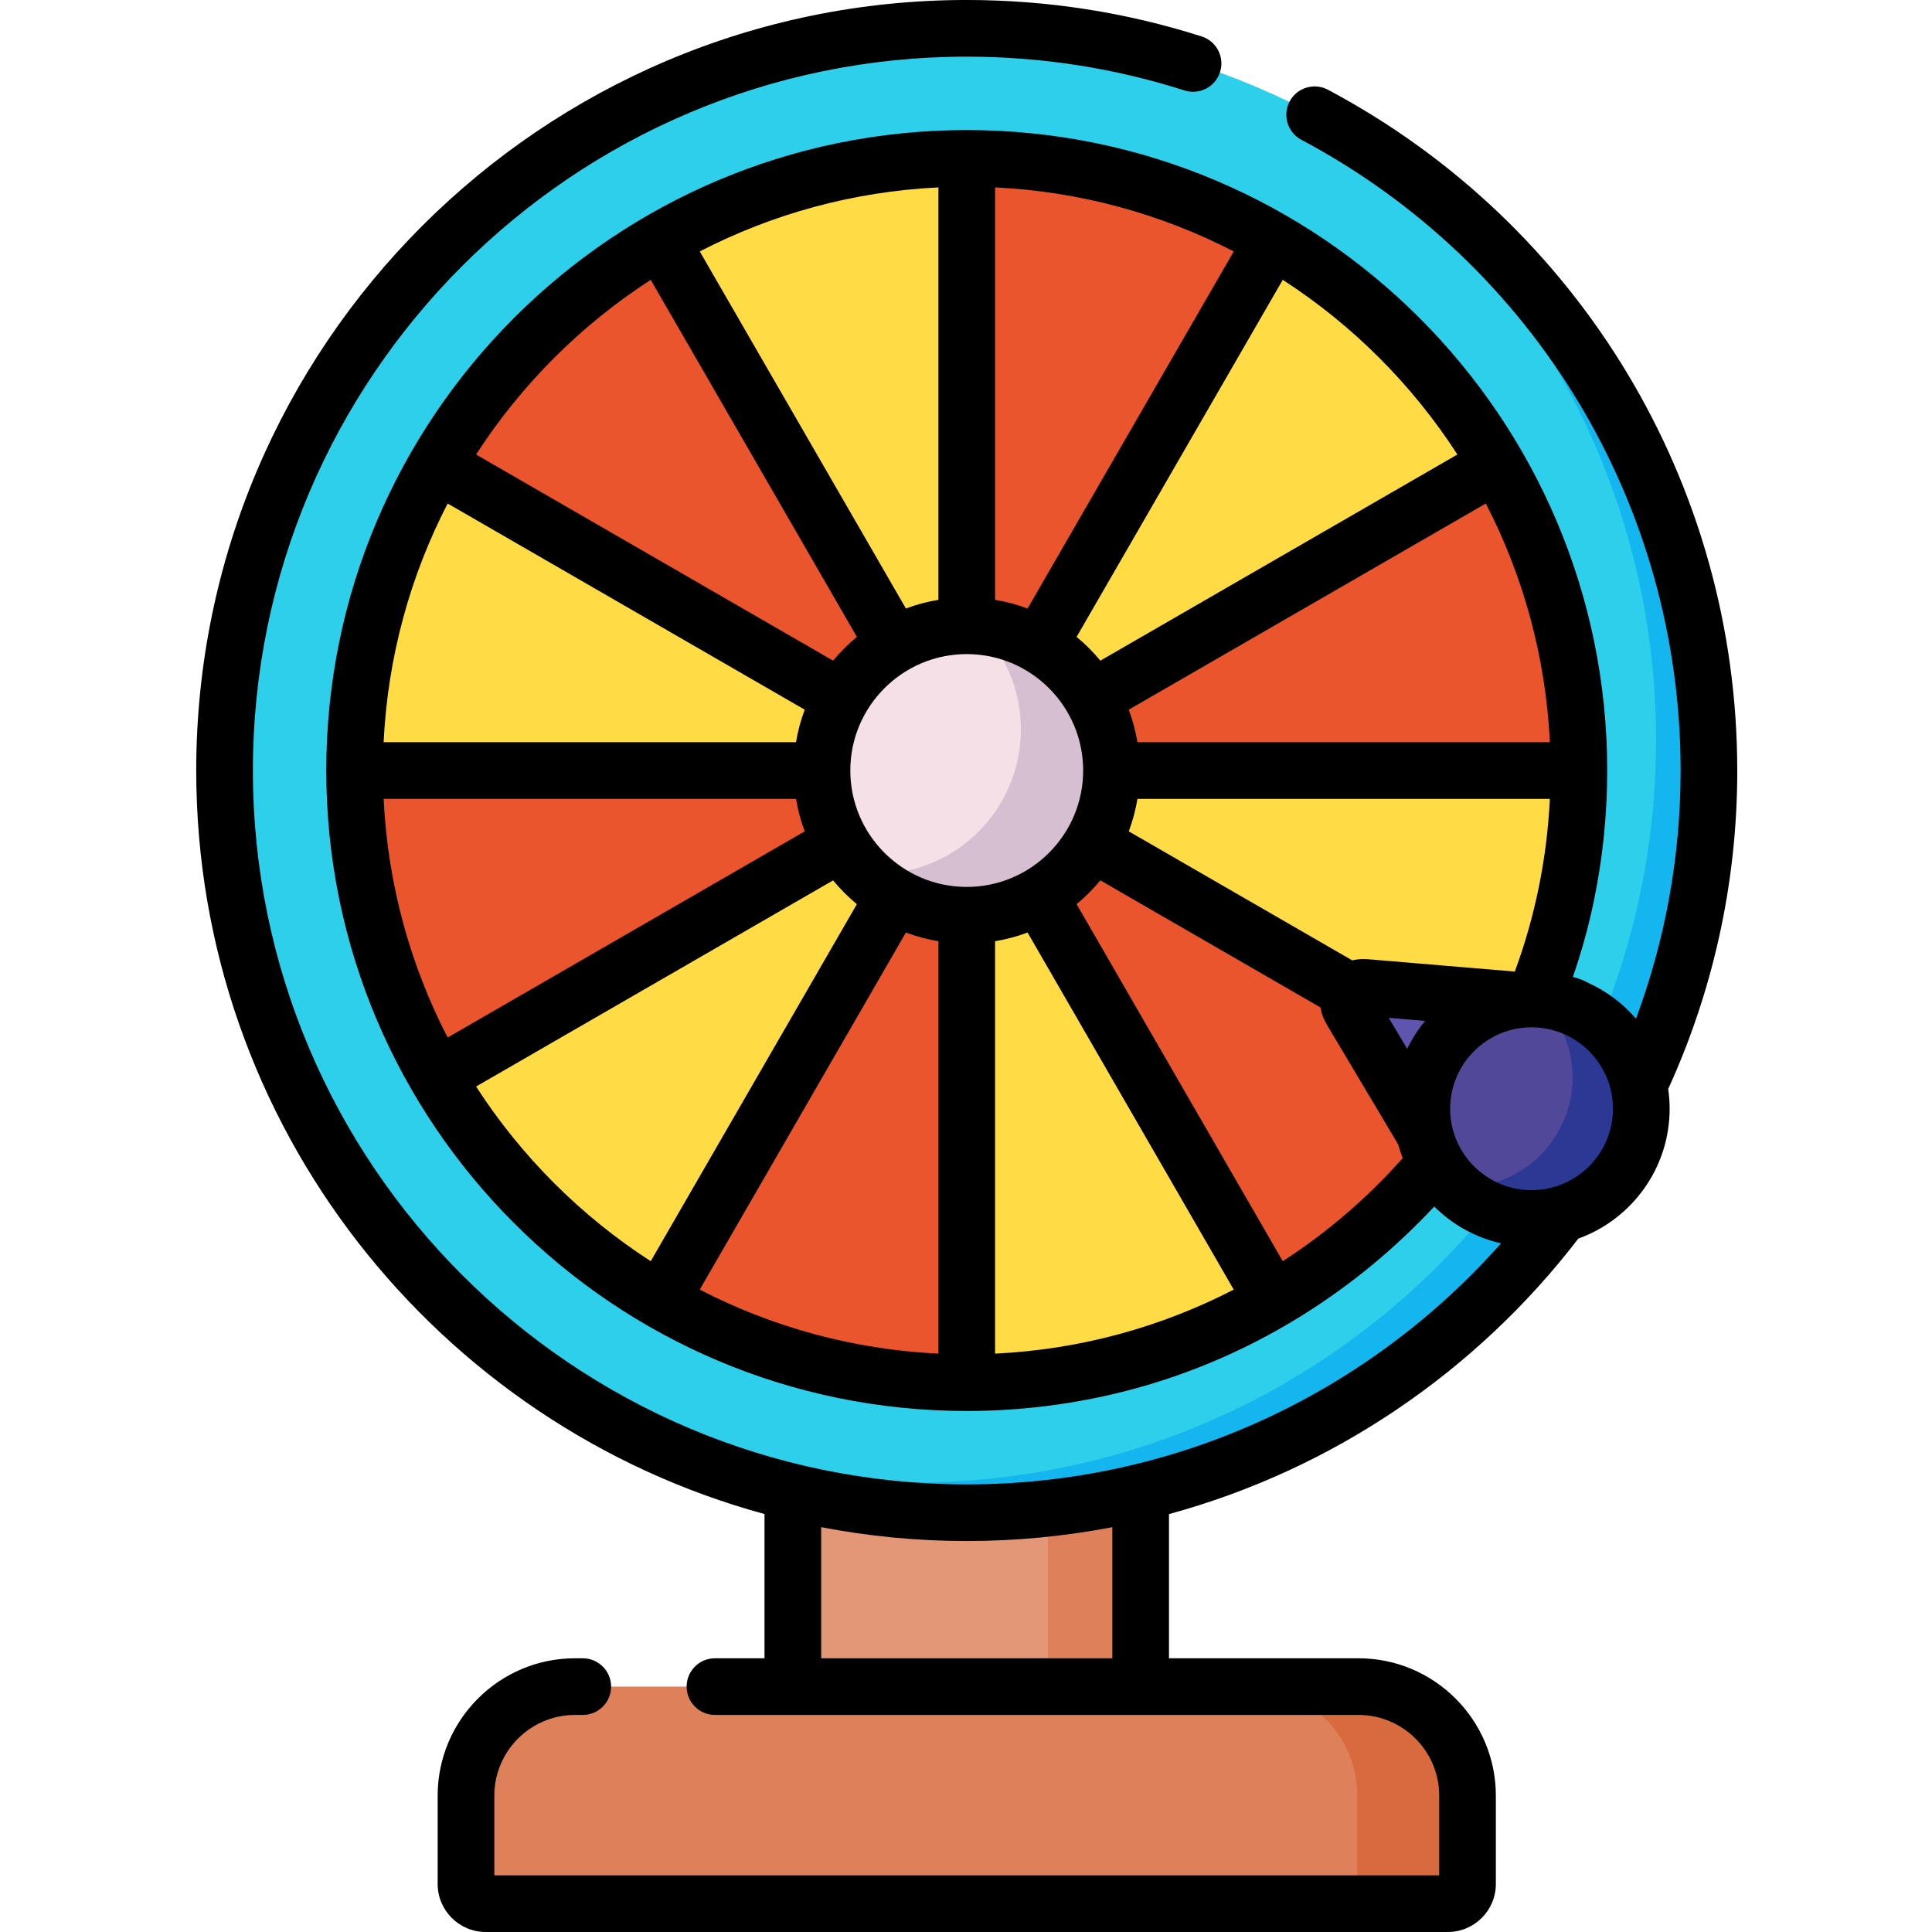 <svg height="22pt" viewBox="-52 0 512 512.001" width="22pt" xmlns="http://www.w3.org/2000/svg"><path d="m331.695 504.492h-254.996c-2.879 0-5.211-2.332-5.211-5.211v-23.41c0-15.961 12.938-28.898 28.898-28.898h207.617c15.961 0 28.902 12.938 28.902 28.898v23.41c0 2.879-2.332 5.211-5.211 5.211zm0 0" fill="#de815a"/><path d="m336.902 475.875v23.41c0 2.875-2.328 5.211-5.203 5.211h-29.227c2.879 0 5.203-2.336 5.203-5.211v-23.41c0-15.961-12.93-28.902-28.891-28.902h29.223c15.961 0 28.895 12.941 28.895 28.902zm0 0" fill="#d86b3e"/><path d="m158.109 354.801h92.172v92.172h-92.172zm0 0" fill="#e49776"/><path d="m225.691 354.801h24.59v92.172h-24.59zm0 0" fill="#de815a"/><path d="m400.887 204.195c0 108.629-88.062 196.691-196.691 196.691-108.629 0-196.688-88.062-196.688-196.691 0-108.629 88.059-196.688 196.688-196.688 108.629 0 196.691 88.059 196.691 196.688zm0 0" fill="#2dcfea"/><path d="m400.883 204.195c0 108.633-88.055 196.688-196.688 196.688-38.352 0-74.141-10.98-104.398-29.965 27.066 14.031 57.801 21.957 90.387 21.957 108.633 0 196.688-88.062 196.688-196.695 0-70.277-36.863-131.949-92.309-166.719 63.164 32.715 106.32 98.68 106.32 174.734zm0 0" fill="#14b6ef"/><path d="m366.418 204.195c0 89.594-72.629 162.223-162.223 162.223s-162.223-72.629-162.223-162.223 72.629-162.223 162.223-162.223 162.223 72.629 162.223 162.223zm0 0" fill="#ea552d"/><g fill="#ffdb45"><path d="m344.707 123.066-140.512 81.129 81.129-140.512c24.617 14.242 45.141 34.766 59.383 59.383zm0 0"/><path d="m63.684 285.324 140.512-81.129-81.125 140.512c-24.617-14.242-45.145-34.766-59.387-59.383zm0 0"/><path d="m63.684 123.066 140.512 81.129h-162.227c0-29.551 7.906-57.266 21.715-81.129zm0 0"/><path d="m204.195 41.969v162.227l-81.125-140.512c23.859-13.809 51.562-21.715 81.125-21.715zm0 0"/><path d="m204.195 366.422v-162.227l81.129 140.512c-23.863 13.809-51.566 21.715-81.129 21.715zm0 0"/><path d="m344.707 285.324-140.512-81.129h162.227c0 29.551-7.906 57.266-21.715 81.129zm0 0"/></g><path d="m242.555 204.195c0 21.188-17.176 38.359-38.359 38.359-21.188 0-38.363-17.172-38.363-38.359 0-21.184 17.176-38.359 38.363-38.359 21.184 0 38.359 17.176 38.359 38.359zm0 0" fill="#f4e0e6"/><path d="m242.559 204.199c0 21.18-17.188 38.348-38.363 38.348-10.5 0-19.977-4.211-26.906-11.023.957.086 1.918.121 2.891.121 21.195 0 38.363-17.168 38.363-38.363 0-10.691-4.371-20.355-11.441-27.32 19.82 1.477 35.457 18.02 35.457 38.238zm0 0" fill="#d6bfd1"/><path d="m306.051 267.66 26.961 45.262c2.25 3.773 7.898 4.895 9.75 1.934l12.766-20.426 12.77-20.426c1.852-2.961-1.633-7.547-6.012-7.914l-52.496-4.41c-3.742-.316-5.66 2.754-3.738 5.98zm0 0" fill="#9773bd"/><path d="m368.293 274.008-5.551 8.879c-.969-1.035-2.375-1.812-3.91-1.938l-42.707-3.586c-1.637-.137-2.844.523-3.352 1.578l-6.723-11.281c-1.918-3.227 0-6.297 3.742-5.984l52.496 4.418c4.375.367 7.852 4.949 6.004 7.914zm0 0" fill="#5f55af"/><path d="m382.957 293.824c0 16.062-13.02 29.082-29.082 29.082-16.059 0-29.082-13.02-29.082-29.082s13.023-29.082 29.082-29.082c16.062 0 29.082 13.02 29.082 29.082zm0 0" fill="#51489a"/><path d="m382.965 293.828c0 16.055-13.031 29.07-29.086 29.07-7.961 0-15.145-3.195-20.398-8.355.727.066 1.453.094 2.191.094 16.066 0 29.086-13.02 29.086-29.086 0-8.105-3.312-15.434-8.676-20.715 15.027 1.121 26.883 13.664 26.883 28.992zm0 0" fill="#2b3894"/><path d="m408.391 204.195c0-75.711-41.562-144.844-108.473-180.414-3.656-1.945-8.207-.555-10.152 3.105-1.945 3.66-.555 8.207 3.105 10.152 61.996 32.957 100.508 97.008 100.508 167.156 0 23.117-4.195 45.258-11.824 65.75-3.449-3.992-7.738-7.234-12.598-9.441-1.289-.73-2.684-1.277-4.133-1.598 2.199-6.371 4.031-12.891 5.438-19.547 2.445-11.551 3.664-23.355 3.664-35.164 0-93.59-76.141-169.727-169.73-169.727-93.59 0-169.73 76.137-169.73 169.727 0 93.59 76.141 169.73 169.73 169.73 16.234 0 32.453-2.316 48.02-6.918 29.246-8.645 55.383-25.301 75.871-47.262 4.785 4.766 10.883 8.207 17.695 9.75-34.684 39.148-85.293 63.883-141.586 63.883-104.312 0-189.18-84.867-189.18-189.184 0-104.316 84.867-189.18 189.18-189.18 19.699 0 39.109 3.012 57.688 8.953 3.949 1.262 8.176-.914 9.438-4.863 1.262-3.949-.914-8.176-4.863-9.438-20.059-6.414-41.008-9.668-62.262-9.668-112.594 0-204.195 91.602-204.195 204.195 0 94.055 63.926 173.445 150.602 197.047v38.223h-13.133c-4.145 0-7.508 3.359-7.508 7.508 0 4.145 3.363 7.508 7.508 7.508h170.535c11.797 0 21.395 9.594 21.395 21.391v21.117h-250.402v-21.117c0-11.797 9.594-21.391 21.391-21.391h2.051c4.145 0 7.508-3.363 7.508-7.508 0-4.148-3.363-7.508-7.508-7.508h-2.051c-20.074 0-36.406 16.332-36.406 36.406v23.414c0 7.012 5.707 12.715 12.719 12.715h254.996c7.012 0 12.715-5.703 12.715-12.715v-23.414c0-20.074-16.332-36.406-36.406-36.406h-50.215v-38.211c43.703-11.906 81.613-38 108.473-73.004 14.098-5.086 24.203-18.598 24.203-34.426 0-1.777-.133-3.523-.379-5.234 11.738-25.738 18.305-54.309 18.305-84.395zm-242.773 200.523c12.5 2.402 25.391 3.672 38.578 3.672 13.191 0 26.082-1.277 38.582-3.676v34.75h-77.16zm193.109-208.031h-109.293c-.492-2.977-1.27-5.855-2.305-8.613l94.629-54.637c9.875 19.125 15.879 40.555 16.969 63.25zm-24.496-76.238-94.621 54.633c-1.895-2.297-4.004-4.406-6.301-6.297l54.633-94.625c18.516 11.969 34.324 27.777 46.289 46.289zm-122.527-70.785c22.699 1.09 44.129 7.094 63.25 16.969l-54.637 94.629c-2.754-1.035-5.637-1.809-8.613-2.301zm-15.012 0v109.293c-2.977.496-5.859 1.266-8.617 2.305l-54.633-94.629c19.121-9.875 40.551-15.879 63.25-16.969zm-76.242 24.496 54.633 94.621c-2.297 1.891-4.41 4-6.301 6.297l-94.617-54.629c11.965-18.512 27.773-34.32 46.285-46.289zm-53.816 59.277 94.625 54.637c-1.039 2.754-1.812 5.637-2.309 8.613h-109.285c1.09-22.695 7.094-44.125 16.969-63.25zm-16.969 78.266h109.289c.492 2.977 1.27 5.859 2.305 8.613l-94.625 54.637c-9.875-19.121-15.879-40.551-16.969-63.25zm24.5 76.238 94.617-54.629c1.891 2.297 4.004 4.406 6.301 6.301l-54.633 94.617c-18.516-11.965-34.32-27.773-46.285-46.289zm122.527 70.785c-22.699-1.09-44.133-7.09-63.25-16.969l54.633-94.625c2.758 1.035 5.641 1.809 8.617 2.301zm7.504-123.68c-17.016 0-30.855-13.84-30.855-30.852 0-17.012 13.84-30.852 30.855-30.852 17.012 0 30.852 13.84 30.852 30.852 0 17.012-13.84 30.852-30.852 30.852zm7.508 123.68v-109.293c2.977-.496 5.859-1.266 8.613-2.305l54.637 94.633c-19.121 9.871-40.551 15.875-63.25 16.965zm76.238-24.496-54.633-94.625c2.297-1.891 4.406-4 6.301-6.297l58.324 33.676c.25 1.535.801 3.066 1.668 4.52l18.934 31.781c.332 1.242.738 2.453 1.191 3.637-9.301 10.469-19.98 19.68-31.785 27.309zm32.977-56.285-4.891-8.207 9.641.809c-1.863 2.258-3.465 4.738-4.75 7.398zm-10.496-23.746c-1.426-.121-2.789.004-4.074.305l-59.219-34.191c1.035-2.754 1.812-5.633 2.305-8.609h109.293c-.77 16.012-3.988 31.391-9.285 45.773zm43.453 61.199c-11.895 0-21.574-9.68-21.574-21.574 0-11.898 9.68-21.574 21.574-21.574 11.898 0 21.578 9.676 21.578 21.574 0 11.895-9.68 21.574-21.578 21.574zm0 0"/></svg>
